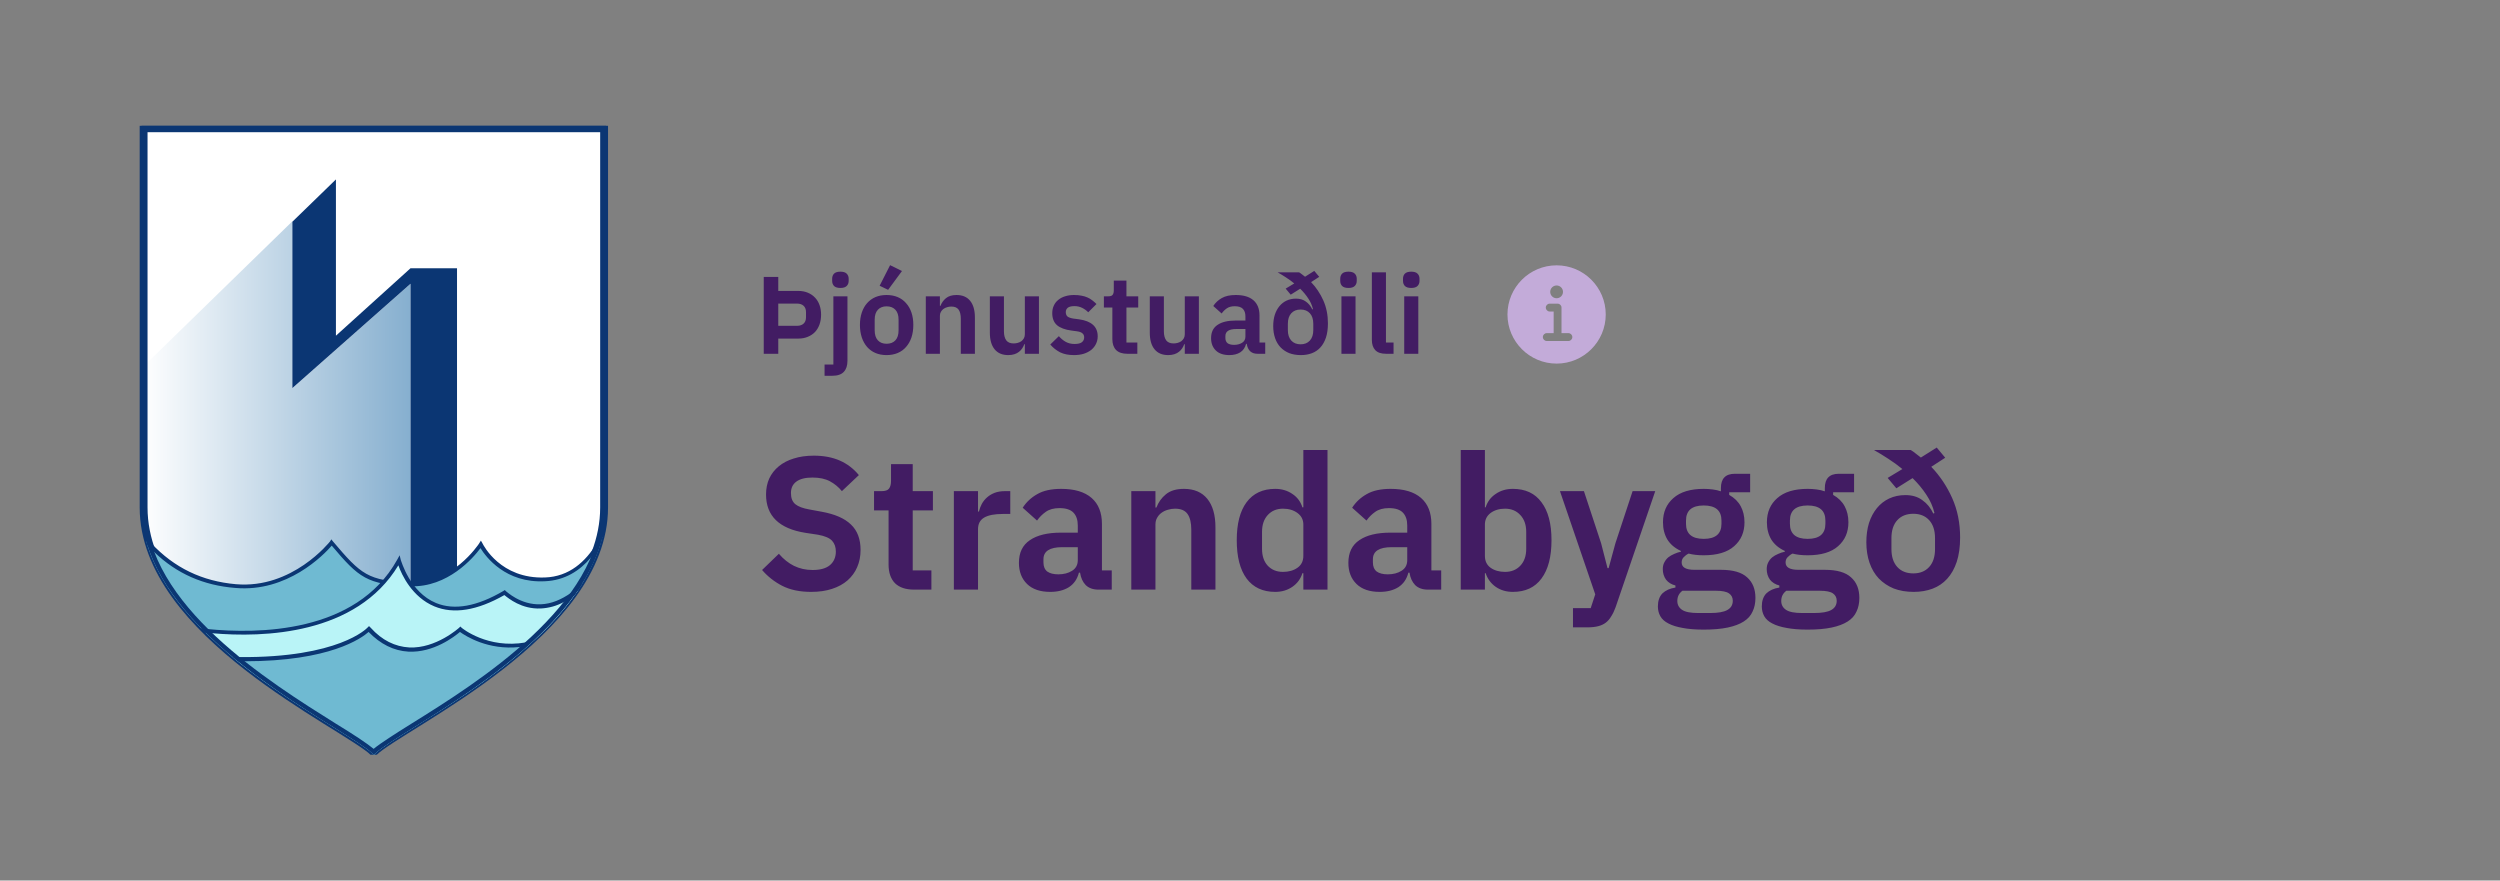 <svg width="318" height="112" viewBox="0 0 318 112" fill="none" xmlns="http://www.w3.org/2000/svg">
<rect x="0" y="0" width="318" height="112" fill="#808080" stroke="none"/>
<g clip-path="url(#clip0_2491:57920)">
<path d="M47.527 95.68C43.796 92.162 18.267 80.65 18.267 64.554C18.267 49.684 18.267 16.32 18.267 16.32H76.841C76.841 16.32 76.841 49.737 76.841 64.554C76.841 80.597 51.311 92.109 47.527 95.68Z" fill="white"/>
<path d="M52.217 36.093V76.013L23.117 76.28H22.477C20.825 74.095 19.492 71.749 18.746 69.298C18.693 69.085 18.64 68.925 18.586 68.712C18.533 68.552 18.48 68.338 18.426 68.125C18.16 67.006 18 65.78 18 64.501V46.859L18.533 46.327L37.187 28.152V49.364L52.217 36.093Z" fill="url(#paint0_linear_2491:57920)"/>
<path d="M47.527 95.68C43.796 92.162 18.267 80.65 18.267 64.554C18.267 49.684 18.267 16.32 18.267 16.32H76.841C76.841 16.32 76.841 49.737 76.841 64.554C76.841 80.597 51.311 92.109 47.527 95.68Z" stroke="#0B3673" stroke-miterlimit="10"/>
<path d="M52.218 34.121L42.73 42.702V22.822L37.188 28.205V49.364L52.218 36.093V76.013L58.133 74.201V34.121H52.218Z" fill="#0B3673"/>
<path d="M76.626 68.285C76.52 68.658 76.413 69.031 76.306 69.404C75.773 71.057 75.027 72.602 74.121 74.148C73.961 74.468 73.748 74.734 73.535 75.054C73.375 75.32 73.215 75.534 73.002 75.8C71.563 77.826 69.804 79.744 67.885 81.503C67.725 81.61 67.619 81.769 67.459 81.876C67.353 81.983 67.193 82.089 67.086 82.196C62.236 86.566 56.586 90.031 52.589 92.536C50.297 93.975 48.485 95.094 47.686 95.84L47.526 96L47.366 95.84C46.566 95.094 44.754 93.975 42.462 92.536C39.051 90.404 34.521 87.579 30.257 84.168C30.151 84.061 30.044 84.008 29.937 83.901C29.831 83.795 29.724 83.742 29.618 83.635C28.445 82.622 27.273 81.61 26.153 80.49C26.047 80.384 25.94 80.277 25.887 80.224C25.78 80.117 25.674 80.011 25.567 79.904C22.476 76.76 19.971 73.189 18.745 69.351C18.692 69.138 18.638 68.978 18.585 68.765C18.851 69.085 19.118 69.351 19.384 69.618C22.316 72.549 25.78 74.148 29.991 74.521C37.452 75.161 42.196 69.031 42.196 69.031C45.767 73.295 46.726 74.148 52.216 74.361C57.759 74.521 61.17 69.298 61.17 69.298C61.17 69.298 63.408 73.988 69.325 73.722C71.989 73.615 74.068 72.123 75.56 70.044C75.933 69.511 76.306 68.925 76.626 68.285Z" fill="#6FBAD2"/>
<path d="M75.881 69.138C74.495 71.43 72.416 73.348 69.325 73.455C63.676 73.668 61.49 69.351 61.384 69.138L61.171 68.765L60.904 69.191C60.851 69.245 57.546 74.308 52.217 74.095C46.78 73.881 45.927 73.082 42.356 68.871L42.143 68.605L41.983 68.871C41.93 68.925 37.187 74.947 29.991 74.308C25.728 73.935 22.157 72.229 19.225 69.085C18.959 68.818 18.692 68.498 18.426 68.179C18.479 68.392 18.532 68.552 18.586 68.765C18.639 68.978 18.692 69.191 18.746 69.351C19.012 69.671 19.332 69.937 19.598 70.204C22.476 72.975 25.887 74.468 29.938 74.787C36.547 75.374 41.184 70.577 42.197 69.404C45.661 73.508 46.674 74.361 52.217 74.574C56.96 74.734 60.211 70.95 61.117 69.724C61.81 70.844 64.315 74.201 69.325 73.935C71.83 73.828 73.749 72.602 75.135 70.95C75.561 70.47 75.934 69.884 76.307 69.298C76.414 68.925 76.52 68.552 76.627 68.179C76.734 67.805 76.787 67.486 76.84 67.113C76.574 67.859 76.254 68.498 75.881 69.138Z" fill="#0B3673"/>
<path d="M73.59 75.001C73.43 75.267 73.27 75.48 73.057 75.747C71.618 77.772 69.859 79.691 67.94 81.45C67.78 81.556 67.674 81.716 67.514 81.823C67.407 81.929 67.247 82.036 67.141 82.143C62.291 86.513 56.641 89.977 52.644 92.482C50.352 93.921 48.54 95.041 47.74 95.787L47.58 95.947L47.42 95.787C46.621 95.041 44.809 93.921 42.517 92.482C39.106 90.35 34.576 87.526 30.312 84.115C30.205 84.008 30.099 83.955 29.992 83.848C29.885 83.742 29.779 83.688 29.672 83.582C28.5 82.569 27.327 81.556 26.208 80.437C26.101 80.331 25.995 80.224 25.941 80.171C26.208 80.224 26.474 80.224 26.794 80.277C33.297 80.917 45.662 80.704 50.885 71.27C50.885 71.27 53.603 81.61 64.316 75.32C64.316 75.32 67.674 78.785 72.311 75.96C72.63 75.694 73.11 75.374 73.59 75.001Z" fill="#B9F4F7"/>
<path d="M72.684 75.374C71.405 76.28 70.126 76.813 68.793 76.866C66.182 76.973 64.423 75.214 64.37 75.214L64.21 75.054L64.05 75.161C60.692 77.133 57.814 77.666 55.469 76.706C52.111 75.32 51.045 71.323 50.992 71.27L50.832 70.63L50.512 71.216C45.289 80.597 32.711 80.65 26.368 80.011C26.049 79.957 25.782 79.957 25.516 79.904C25.622 80.011 25.729 80.117 25.835 80.224C25.942 80.33 26.049 80.437 26.102 80.49C26.368 80.544 26.635 80.544 26.955 80.544C33.51 81.13 45.342 80.757 50.672 71.909C51.099 73.135 52.431 75.96 55.256 77.133C57.708 78.145 60.692 77.666 64.156 75.694C64.689 76.12 66.342 77.506 68.793 77.399C69.806 77.346 70.819 77.079 71.778 76.546C72.204 76.333 72.631 76.067 73.057 75.747C73.217 75.48 73.43 75.267 73.59 75.001C73.803 74.681 73.963 74.414 74.177 74.095C73.644 74.574 73.164 75.001 72.684 75.374Z" fill="#0B3673"/>
<path d="M67.513 81.876C67.406 81.983 67.246 82.089 67.14 82.196C62.29 86.566 56.64 90.031 52.643 92.536C50.351 93.975 48.539 95.094 47.739 95.84L47.58 96L47.42 95.84C46.62 95.094 44.808 93.975 42.516 92.536C39.105 90.404 34.575 87.579 30.311 84.168C30.204 84.061 30.098 84.008 29.991 83.901C30.258 83.901 30.578 83.901 30.844 83.901C43.529 83.955 46.993 80.064 46.993 80.064C52.323 85.927 58.612 80.064 58.612 80.064C58.612 80.064 61.757 82.729 66.553 82.036C66.82 81.983 67.193 81.929 67.513 81.876Z" fill="#6FBAD2"/>
<path d="M66.873 81.716C62.023 82.569 58.772 79.904 58.719 79.851L58.559 79.691L58.399 79.851C58.399 79.851 55.468 82.516 52.056 82.356C50.244 82.249 48.592 81.45 47.153 79.851L46.94 79.638L46.727 79.851C46.673 79.904 43.102 83.688 30.471 83.582C30.204 83.582 29.885 83.582 29.618 83.582C29.725 83.688 29.831 83.742 29.938 83.848C30.044 83.955 30.151 84.008 30.258 84.115C30.524 84.115 30.844 84.115 31.11 84.115C41.983 84.115 45.981 81.183 46.887 80.384C48.379 81.929 50.084 82.782 51.95 82.889C55.148 83.049 57.813 80.97 58.506 80.384C59.252 80.917 62.077 82.729 66.074 82.302C66.394 82.249 66.713 82.249 67.033 82.143C67.14 82.036 67.3 81.929 67.406 81.823C67.566 81.716 67.673 81.556 67.833 81.45C67.566 81.556 67.246 81.61 66.873 81.716Z" fill="#0B3673"/>
<path d="M47.527 96L47.367 95.84C46.568 95.094 44.755 93.975 42.464 92.536C33.936 87.206 18 77.293 18 64.501V16H77.107V64.501C77.107 77.293 61.171 87.206 52.644 92.536C50.352 93.975 48.54 95.094 47.74 95.84L47.527 96ZM18.533 16.533V64.501C18.533 76.973 34.309 86.779 42.73 92.056C44.915 93.388 46.621 94.508 47.527 95.254C48.433 94.508 50.192 93.388 52.324 92.056C60.798 86.779 76.521 76.973 76.521 64.501V16.533H18.533Z" fill="#0B3673"/>
</g>
<path d="M97.148 45V35.228H98.996V37.006H101.544C101.992 37.006 102.393 37.081 102.748 37.23C103.112 37.379 103.42 37.589 103.672 37.86C103.924 38.121 104.115 38.439 104.246 38.812C104.377 39.176 104.442 39.582 104.442 40.03C104.442 40.478 104.377 40.889 104.246 41.262C104.115 41.635 103.924 41.957 103.672 42.228C103.42 42.489 103.112 42.695 102.748 42.844C102.393 42.993 101.992 43.068 101.544 43.068H98.996V45H97.148ZM98.996 41.444H101.376C101.731 41.444 102.011 41.351 102.216 41.164C102.421 40.977 102.524 40.707 102.524 40.352V39.708C102.524 39.353 102.421 39.083 102.216 38.896C102.011 38.709 101.731 38.616 101.376 38.616H98.996V41.444ZM106.005 37.692H107.797V45.882C107.797 46.498 107.643 46.969 107.335 47.296C107.027 47.632 106.537 47.8 105.865 47.8H104.885V46.372H106.005V37.692ZM106.901 36.628C106.527 36.628 106.257 36.544 106.089 36.376C105.93 36.208 105.851 35.993 105.851 35.732V35.452C105.851 35.191 105.93 34.976 106.089 34.808C106.257 34.64 106.527 34.556 106.901 34.556C107.265 34.556 107.531 34.64 107.699 34.808C107.867 34.976 107.951 35.191 107.951 35.452V35.732C107.951 35.993 107.867 36.208 107.699 36.376C107.531 36.544 107.265 36.628 106.901 36.628ZM112.772 45.168C112.249 45.168 111.778 45.079 111.358 44.902C110.947 44.725 110.593 44.468 110.294 44.132C110.005 43.796 109.781 43.395 109.622 42.928C109.463 42.452 109.384 41.92 109.384 41.332C109.384 40.744 109.463 40.217 109.622 39.75C109.781 39.283 110.005 38.887 110.294 38.56C110.593 38.224 110.947 37.967 111.358 37.79C111.778 37.613 112.249 37.524 112.772 37.524C113.295 37.524 113.766 37.613 114.186 37.79C114.606 37.967 114.961 38.224 115.25 38.56C115.549 38.887 115.777 39.283 115.936 39.75C116.095 40.217 116.174 40.744 116.174 41.332C116.174 41.92 116.095 42.452 115.936 42.928C115.777 43.395 115.549 43.796 115.25 44.132C114.961 44.468 114.606 44.725 114.186 44.902C113.766 45.079 113.295 45.168 112.772 45.168ZM112.772 43.726C113.248 43.726 113.621 43.581 113.892 43.292C114.163 43.003 114.298 42.578 114.298 42.018V40.66C114.298 40.109 114.163 39.689 113.892 39.4C113.621 39.111 113.248 38.966 112.772 38.966C112.305 38.966 111.937 39.111 111.666 39.4C111.395 39.689 111.26 40.109 111.26 40.66V42.018C111.26 42.578 111.395 43.003 111.666 43.292C111.937 43.581 112.305 43.726 112.772 43.726ZM112.968 36.866L111.89 36.348L113.22 33.73L114.732 34.472L112.968 36.866ZM117.763 45V37.692H119.555V38.91H119.625C119.774 38.518 120.007 38.191 120.325 37.93C120.651 37.659 121.099 37.524 121.669 37.524C122.425 37.524 123.003 37.771 123.405 38.266C123.806 38.761 124.007 39.465 124.007 40.38V45H122.215V40.562C122.215 40.039 122.121 39.647 121.935 39.386C121.748 39.125 121.44 38.994 121.011 38.994C120.824 38.994 120.642 39.022 120.465 39.078C120.297 39.125 120.143 39.199 120.003 39.302C119.872 39.395 119.765 39.517 119.681 39.666C119.597 39.806 119.555 39.974 119.555 40.17V45H117.763ZM130.361 43.782H130.291C130.226 43.969 130.137 44.146 130.025 44.314C129.922 44.473 129.787 44.617 129.619 44.748C129.46 44.879 129.264 44.981 129.031 45.056C128.807 45.131 128.546 45.168 128.247 45.168C127.491 45.168 126.912 44.921 126.511 44.426C126.11 43.931 125.909 43.227 125.909 42.312V37.692H127.701V42.13C127.701 42.634 127.799 43.021 127.995 43.292C128.191 43.553 128.504 43.684 128.933 43.684C129.11 43.684 129.283 43.661 129.451 43.614C129.628 43.567 129.782 43.497 129.913 43.404C130.044 43.301 130.151 43.18 130.235 43.04C130.319 42.891 130.361 42.718 130.361 42.522V37.692H132.153V45H130.361V43.782ZM136.618 45.168C135.918 45.168 135.33 45.051 134.854 44.818C134.378 44.575 133.958 44.244 133.594 43.824L134.686 42.76C134.956 43.068 135.25 43.311 135.568 43.488C135.894 43.665 136.268 43.754 136.688 43.754C137.117 43.754 137.425 43.679 137.612 43.53C137.808 43.381 137.906 43.175 137.906 42.914C137.906 42.699 137.836 42.531 137.696 42.41C137.565 42.279 137.336 42.191 137.01 42.144L136.282 42.046C135.488 41.943 134.882 41.719 134.462 41.374C134.051 41.019 133.846 40.506 133.846 39.834C133.846 39.479 133.911 39.162 134.042 38.882C134.172 38.593 134.359 38.35 134.602 38.154C134.844 37.949 135.134 37.795 135.47 37.692C135.815 37.58 136.198 37.524 136.618 37.524C136.972 37.524 137.285 37.552 137.556 37.608C137.836 37.655 138.088 37.729 138.312 37.832C138.536 37.925 138.741 38.047 138.928 38.196C139.114 38.336 139.296 38.495 139.474 38.672L138.424 39.722C138.209 39.498 137.952 39.311 137.654 39.162C137.355 39.013 137.028 38.938 136.674 38.938C136.282 38.938 135.997 39.008 135.82 39.148C135.652 39.288 135.568 39.47 135.568 39.694C135.568 39.937 135.638 40.123 135.778 40.254C135.927 40.375 136.174 40.464 136.52 40.52L137.262 40.618C138.839 40.842 139.628 41.561 139.628 42.774C139.628 43.129 139.553 43.455 139.404 43.754C139.264 44.043 139.063 44.295 138.802 44.51C138.54 44.715 138.223 44.879 137.85 45C137.486 45.112 137.075 45.168 136.618 45.168ZM143.382 45C142.766 45 142.295 44.841 141.968 44.524C141.651 44.197 141.492 43.735 141.492 43.138V39.12H140.414V37.692H140.974C141.245 37.692 141.427 37.631 141.52 37.51C141.623 37.379 141.674 37.188 141.674 36.936V35.69H143.284V37.692H144.782V39.12H143.284V43.572H144.67V45H143.382ZM150.705 43.782H150.635C150.569 43.969 150.481 44.146 150.369 44.314C150.266 44.473 150.131 44.617 149.963 44.748C149.804 44.879 149.608 44.981 149.375 45.056C149.151 45.131 148.889 45.168 148.591 45.168C147.835 45.168 147.256 44.921 146.855 44.426C146.453 43.931 146.253 43.227 146.253 42.312V37.692H148.045V42.13C148.045 42.634 148.143 43.021 148.339 43.292C148.535 43.553 148.847 43.684 149.277 43.684C149.454 43.684 149.627 43.661 149.795 43.614C149.972 43.567 150.126 43.497 150.257 43.404C150.387 43.301 150.495 43.18 150.579 43.04C150.663 42.891 150.705 42.718 150.705 42.522V37.692H152.497V45H150.705V43.782ZM159.943 45C159.551 45 159.239 44.888 159.005 44.664C158.781 44.431 158.641 44.123 158.585 43.74H158.501C158.38 44.216 158.133 44.575 157.759 44.818C157.386 45.051 156.924 45.168 156.373 45.168C155.627 45.168 155.053 44.972 154.651 44.58C154.25 44.188 154.049 43.665 154.049 43.012C154.049 42.256 154.32 41.696 154.861 41.332C155.403 40.959 156.173 40.772 157.171 40.772H158.417V40.24C158.417 39.829 158.31 39.512 158.095 39.288C157.881 39.064 157.535 38.952 157.059 38.952C156.639 38.952 156.299 39.045 156.037 39.232C155.785 39.409 155.571 39.624 155.393 39.876L154.329 38.924C154.6 38.504 154.959 38.168 155.407 37.916C155.855 37.655 156.448 37.524 157.185 37.524C158.175 37.524 158.926 37.748 159.439 38.196C159.953 38.644 160.209 39.288 160.209 40.128V43.572H160.937V45H159.943ZM156.975 43.866C157.377 43.866 157.717 43.777 157.997 43.6C158.277 43.423 158.417 43.161 158.417 42.816V41.85H157.269C156.336 41.85 155.869 42.149 155.869 42.746V42.984C155.869 43.283 155.963 43.507 156.149 43.656C156.345 43.796 156.621 43.866 156.975 43.866ZM167.806 35.214L166.77 35.886C167.414 36.558 167.932 37.333 168.324 38.21C168.716 39.087 168.912 40.063 168.912 41.136C168.912 41.827 168.828 42.429 168.66 42.942C168.492 43.446 168.254 43.866 167.946 44.202C167.647 44.529 167.288 44.771 166.868 44.93C166.448 45.089 165.981 45.168 165.468 45.168C164.917 45.168 164.422 45.084 163.984 44.916C163.554 44.739 163.186 44.491 162.878 44.174C162.579 43.857 162.35 43.469 162.192 43.012C162.033 42.555 161.954 42.046 161.954 41.486C161.954 40.963 162.019 40.487 162.15 40.058C162.29 39.629 162.486 39.26 162.738 38.952C162.99 38.644 163.293 38.406 163.648 38.238C164.012 38.07 164.413 37.986 164.852 37.986C165.356 37.986 165.776 38.112 166.112 38.364C166.457 38.607 166.728 38.938 166.924 39.358L167.008 39.316C166.896 38.84 166.695 38.387 166.406 37.958C166.126 37.529 165.785 37.118 165.384 36.726L164.18 37.482L163.536 36.712L164.628 36.054C164.301 35.783 163.956 35.531 163.592 35.298C163.237 35.065 162.878 34.845 162.514 34.64H165.244C165.374 34.715 165.5 34.803 165.622 34.906C165.743 34.999 165.869 35.097 166 35.2L167.176 34.458L167.806 35.214ZM165.44 43.796C165.934 43.796 166.326 43.637 166.616 43.32C166.905 43.003 167.05 42.559 167.05 41.99V41.178C167.05 40.609 166.905 40.165 166.616 39.848C166.326 39.531 165.934 39.372 165.44 39.372C164.936 39.372 164.539 39.531 164.25 39.848C163.96 40.165 163.816 40.609 163.816 41.178V41.99C163.816 42.559 163.96 43.003 164.25 43.32C164.539 43.637 164.936 43.796 165.44 43.796ZM171.528 36.628C171.154 36.628 170.884 36.544 170.716 36.376C170.557 36.208 170.478 35.993 170.478 35.732V35.452C170.478 35.191 170.557 34.976 170.716 34.808C170.884 34.64 171.154 34.556 171.528 34.556C171.892 34.556 172.158 34.64 172.326 34.808C172.494 34.976 172.578 35.191 172.578 35.452V35.732C172.578 35.993 172.494 36.208 172.326 36.376C172.158 36.544 171.892 36.628 171.528 36.628ZM170.632 37.692H172.424V45H170.632V37.692ZM176.293 45C175.677 45 175.224 44.846 174.935 44.538C174.646 44.23 174.501 43.796 174.501 43.236V34.64H176.293V43.572H177.259V45H176.293ZM179.512 36.628C179.139 36.628 178.868 36.544 178.7 36.376C178.541 36.208 178.462 35.993 178.462 35.732V35.452C178.462 35.191 178.541 34.976 178.7 34.808C178.868 34.64 179.139 34.556 179.512 34.556C179.876 34.556 180.142 34.64 180.31 34.808C180.478 34.976 180.562 35.191 180.562 35.452V35.732C180.562 35.993 180.478 36.208 180.31 36.376C180.142 36.544 179.876 36.628 179.512 36.628ZM178.616 37.692H180.408V45H178.616V37.692Z" fill="#421C63"/>
<path d="M198 33.75C194.554 33.75 191.75 36.554 191.75 40C191.75 43.446 194.554 46.25 198 46.25C201.446 46.25 204.25 43.446 204.25 40C204.25 36.554 201.446 33.75 198 33.75ZM198 36.312C198.449 36.312 198.812 36.676 198.812 37.125C198.812 37.574 198.449 37.938 198 37.938C197.551 37.938 197.188 37.574 197.188 37.125C197.188 36.676 197.551 36.312 198 36.312ZM199.5 43.375H196.75C196.474 43.375 196.25 43.151 196.25 42.875C196.25 42.599 196.474 42.375 196.75 42.375H197.625V39.625H197.125C196.849 39.625 196.625 39.401 196.625 39.125C196.625 38.849 196.849 38.625 197.125 38.625H198.125C198.401 38.625 198.625 38.849 198.625 39.125V42.375H199.5C199.776 42.375 200 42.599 200 42.875C200 43.151 199.776 43.375 199.5 43.375Z" fill="#C3ABD9"/>
<path d="M103.176 75.288C101.736 75.288 100.512 75.032 99.504 74.52C98.512 74.008 97.656 73.336 96.936 72.504L99.072 70.44C99.648 71.112 100.288 71.624 100.992 71.976C101.712 72.328 102.504 72.504 103.368 72.504C104.344 72.504 105.08 72.296 105.576 71.88C106.072 71.448 106.32 70.872 106.32 70.152C106.32 69.592 106.16 69.136 105.84 68.784C105.52 68.432 104.92 68.176 104.04 68.016L102.456 67.776C99.112 67.248 97.44 65.624 97.44 62.904C97.44 62.152 97.576 61.472 97.848 60.864C98.136 60.256 98.544 59.736 99.072 59.304C99.6 58.872 100.232 58.544 100.968 58.32C101.72 58.08 102.568 57.96 103.512 57.96C104.776 57.96 105.88 58.168 106.824 58.584C107.768 59 108.576 59.616 109.248 60.432L107.088 62.472C106.672 61.96 106.168 61.544 105.576 61.224C104.984 60.904 104.24 60.744 103.344 60.744C102.432 60.744 101.744 60.92 101.28 61.272C100.832 61.608 100.608 62.088 100.608 62.712C100.608 63.352 100.792 63.824 101.16 64.128C101.528 64.432 102.12 64.656 102.936 64.8L104.496 65.088C106.192 65.392 107.44 65.936 108.24 66.72C109.056 67.488 109.464 68.568 109.464 69.96C109.464 70.76 109.32 71.488 109.032 72.144C108.76 72.784 108.352 73.344 107.808 73.824C107.28 74.288 106.624 74.648 105.84 74.904C105.072 75.16 104.184 75.288 103.176 75.288ZM116.266 75C115.21 75 114.402 74.728 113.842 74.184C113.298 73.624 113.026 72.832 113.026 71.808V64.92H111.178V62.472H112.138C112.602 62.472 112.914 62.368 113.074 62.16C113.25 61.936 113.338 61.608 113.338 61.176V59.04H116.098V62.472H118.666V64.92H116.098V72.552H118.474V75H116.266ZM121.331 75V62.472H124.403V65.064H124.523C124.603 64.728 124.723 64.408 124.883 64.104C125.059 63.784 125.283 63.504 125.555 63.264C125.827 63.024 126.147 62.832 126.515 62.688C126.899 62.544 127.339 62.472 127.835 62.472H128.507V65.376H127.547C126.507 65.376 125.723 65.528 125.195 65.832C124.667 66.136 124.403 66.632 124.403 67.32V75H121.331ZM139.711 75C139.039 75 138.503 74.808 138.103 74.424C137.719 74.024 137.479 73.496 137.383 72.84H137.239C137.031 73.656 136.607 74.272 135.967 74.688C135.327 75.088 134.535 75.288 133.591 75.288C132.311 75.288 131.327 74.952 130.639 74.28C129.951 73.608 129.607 72.712 129.607 71.592C129.607 70.296 130.071 69.336 130.999 68.712C131.927 68.072 133.247 67.752 134.959 67.752H137.095V66.84C137.095 66.136 136.911 65.592 136.543 65.208C136.175 64.824 135.583 64.632 134.767 64.632C134.047 64.632 133.463 64.792 133.015 65.112C132.583 65.416 132.215 65.784 131.911 66.216L130.087 64.584C130.551 63.864 131.167 63.288 131.935 62.856C132.703 62.408 133.719 62.184 134.983 62.184C136.679 62.184 137.967 62.568 138.847 63.336C139.727 64.104 140.167 65.208 140.167 66.648V72.552H141.415V75H139.711ZM134.623 73.056C135.311 73.056 135.895 72.904 136.375 72.6C136.855 72.296 137.095 71.848 137.095 71.256V69.6H135.127C133.527 69.6 132.727 70.112 132.727 71.136V71.544C132.727 72.056 132.887 72.44 133.207 72.696C133.543 72.936 134.015 73.056 134.623 73.056ZM143.901 75V62.472H146.973V64.56H147.093C147.349 63.888 147.749 63.328 148.293 62.88C148.853 62.416 149.621 62.184 150.597 62.184C151.893 62.184 152.885 62.608 153.573 63.456C154.261 64.304 154.605 65.512 154.605 67.08V75H151.533V67.392C151.533 66.496 151.373 65.824 151.053 65.376C150.733 64.928 150.205 64.704 149.469 64.704C149.149 64.704 148.837 64.752 148.533 64.848C148.245 64.928 147.981 65.056 147.741 65.232C147.517 65.392 147.333 65.6 147.189 65.856C147.045 66.096 146.973 66.384 146.973 66.72V75H143.901ZM165.786 72.912H165.666C165.442 73.632 165.018 74.208 164.394 74.64C163.77 75.072 163.042 75.288 162.21 75.288C160.626 75.288 159.41 74.72 158.562 73.584C157.73 72.448 157.314 70.824 157.314 68.712C157.314 66.616 157.73 65.008 158.562 63.888C159.41 62.752 160.626 62.184 162.21 62.184C163.042 62.184 163.77 62.4 164.394 62.832C165.018 63.248 165.442 63.816 165.666 64.536H165.786V57.24H168.858V75H165.786V72.912ZM163.194 72.744C163.93 72.744 164.546 72.568 165.042 72.216C165.538 71.864 165.786 71.36 165.786 70.704V66.72C165.786 66.112 165.538 65.624 165.042 65.256C164.546 64.888 163.93 64.704 163.194 64.704C162.394 64.704 161.746 64.976 161.25 65.52C160.77 66.048 160.53 66.76 160.53 67.656V69.816C160.53 70.712 160.77 71.424 161.25 71.952C161.746 72.48 162.394 72.744 163.194 72.744ZM181.617 75C180.945 75 180.409 74.808 180.009 74.424C179.625 74.024 179.385 73.496 179.289 72.84H179.145C178.937 73.656 178.513 74.272 177.873 74.688C177.233 75.088 176.441 75.288 175.497 75.288C174.217 75.288 173.233 74.952 172.545 74.28C171.857 73.608 171.513 72.712 171.513 71.592C171.513 70.296 171.977 69.336 172.905 68.712C173.833 68.072 175.153 67.752 176.865 67.752H179.001V66.84C179.001 66.136 178.817 65.592 178.449 65.208C178.081 64.824 177.489 64.632 176.673 64.632C175.953 64.632 175.369 64.792 174.921 65.112C174.489 65.416 174.121 65.784 173.817 66.216L171.993 64.584C172.457 63.864 173.073 63.288 173.841 62.856C174.609 62.408 175.625 62.184 176.889 62.184C178.585 62.184 179.873 62.568 180.753 63.336C181.633 64.104 182.073 65.208 182.073 66.648V72.552H183.321V75H181.617ZM176.529 73.056C177.217 73.056 177.801 72.904 178.281 72.6C178.761 72.296 179.001 71.848 179.001 71.256V69.6H177.033C175.433 69.6 174.633 70.112 174.633 71.136V71.544C174.633 72.056 174.793 72.44 175.113 72.696C175.449 72.936 175.921 73.056 176.529 73.056ZM185.807 57.24H188.879V64.536H188.975C189.199 63.816 189.623 63.248 190.247 62.832C190.871 62.4 191.599 62.184 192.431 62.184C194.031 62.184 195.247 62.752 196.079 63.888C196.927 65.008 197.351 66.616 197.351 68.712C197.351 70.824 196.927 72.448 196.079 73.584C195.247 74.72 194.031 75.288 192.431 75.288C191.599 75.288 190.871 75.072 190.247 74.64C189.639 74.208 189.215 73.632 188.975 72.912H188.879V75H185.807V57.24ZM191.447 72.744C192.247 72.744 192.895 72.48 193.391 71.952C193.887 71.424 194.135 70.712 194.135 69.816V67.656C194.135 66.76 193.887 66.048 193.391 65.52C192.895 64.976 192.247 64.704 191.447 64.704C190.711 64.704 190.095 64.888 189.599 65.256C189.119 65.624 188.879 66.112 188.879 66.72V70.704C188.879 71.36 189.119 71.864 189.599 72.216C190.095 72.568 190.711 72.744 191.447 72.744ZM207.667 62.472H210.547L205.507 77.232C205.347 77.68 205.163 78.064 204.955 78.384C204.763 78.72 204.531 78.992 204.259 79.2C203.987 79.408 203.659 79.56 203.275 79.656C202.891 79.752 202.443 79.8 201.931 79.8H200.083V77.352H202.339L202.915 75.6L198.427 62.472H201.475L203.659 69.096L204.475 72.264H204.619L205.483 69.096L207.667 62.472ZM223.291 76.056C223.291 76.712 223.171 77.288 222.931 77.784C222.707 78.296 222.331 78.72 221.803 79.056C221.275 79.392 220.595 79.648 219.763 79.824C218.931 80 217.915 80.088 216.715 80.088C215.659 80.088 214.763 80.016 214.027 79.872C213.291 79.744 212.683 79.552 212.203 79.296C211.739 79.056 211.403 78.752 211.195 78.384C210.987 78.016 210.883 77.6 210.883 77.136C210.883 76.432 211.075 75.88 211.459 75.48C211.859 75.096 212.411 74.848 213.115 74.736V74.472C212.603 74.344 212.203 74.096 211.915 73.728C211.643 73.344 211.507 72.896 211.507 72.384C211.507 72.064 211.571 71.784 211.699 71.544C211.827 71.288 211.995 71.072 212.203 70.896C212.427 70.72 212.675 70.576 212.947 70.464C213.219 70.336 213.507 70.24 213.811 70.176V70.08C213.043 69.728 212.467 69.24 212.083 68.616C211.715 67.992 211.531 67.264 211.531 66.432C211.531 65.152 211.971 64.128 212.851 63.36C213.731 62.576 215.019 62.184 216.715 62.184C217.099 62.184 217.475 62.208 217.843 62.256C218.227 62.304 218.579 62.384 218.899 62.496V62.088C218.899 60.872 219.491 60.264 220.675 60.264H222.619V62.616H219.955V62.952C220.611 63.32 221.099 63.8 221.419 64.392C221.739 64.984 221.899 65.664 221.899 66.432C221.899 67.696 221.459 68.712 220.579 69.48C219.715 70.248 218.427 70.632 216.715 70.632C215.979 70.632 215.339 70.56 214.795 70.416C214.555 70.528 214.347 70.68 214.171 70.872C213.995 71.048 213.907 71.272 213.907 71.544C213.907 72.168 214.451 72.48 215.539 72.48H218.899C220.435 72.48 221.547 72.8 222.235 73.44C222.939 74.064 223.291 74.936 223.291 76.056ZM220.411 76.416C220.411 76.016 220.251 75.704 219.931 75.48C219.611 75.256 219.059 75.144 218.275 75.144H214.003C213.571 75.464 213.355 75.896 213.355 76.44C213.355 76.92 213.555 77.296 213.955 77.568C214.355 77.84 215.035 77.976 215.995 77.976H217.531C218.539 77.976 219.267 77.848 219.715 77.592C220.179 77.336 220.411 76.944 220.411 76.416ZM216.715 68.544C218.219 68.544 218.971 67.904 218.971 66.624V66.216C218.971 64.936 218.219 64.296 216.715 64.296C215.211 64.296 214.459 64.936 214.459 66.216V66.624C214.459 67.904 215.211 68.544 216.715 68.544ZM236.51 76.056C236.51 76.712 236.39 77.288 236.15 77.784C235.926 78.296 235.55 78.72 235.022 79.056C234.494 79.392 233.814 79.648 232.982 79.824C232.15 80 231.134 80.088 229.934 80.088C228.878 80.088 227.982 80.016 227.246 79.872C226.51 79.744 225.902 79.552 225.422 79.296C224.958 79.056 224.622 78.752 224.414 78.384C224.206 78.016 224.102 77.6 224.102 77.136C224.102 76.432 224.294 75.88 224.678 75.48C225.078 75.096 225.63 74.848 226.334 74.736V74.472C225.822 74.344 225.422 74.096 225.134 73.728C224.862 73.344 224.726 72.896 224.726 72.384C224.726 72.064 224.79 71.784 224.918 71.544C225.046 71.288 225.214 71.072 225.422 70.896C225.646 70.72 225.894 70.576 226.166 70.464C226.438 70.336 226.726 70.24 227.03 70.176V70.08C226.262 69.728 225.686 69.24 225.302 68.616C224.934 67.992 224.75 67.264 224.75 66.432C224.75 65.152 225.19 64.128 226.07 63.36C226.95 62.576 228.238 62.184 229.934 62.184C230.318 62.184 230.694 62.208 231.062 62.256C231.446 62.304 231.798 62.384 232.118 62.496V62.088C232.118 60.872 232.71 60.264 233.894 60.264H235.838V62.616H233.174V62.952C233.83 63.32 234.318 63.8 234.638 64.392C234.958 64.984 235.118 65.664 235.118 66.432C235.118 67.696 234.678 68.712 233.798 69.48C232.934 70.248 231.646 70.632 229.934 70.632C229.198 70.632 228.558 70.56 228.014 70.416C227.774 70.528 227.566 70.68 227.39 70.872C227.214 71.048 227.126 71.272 227.126 71.544C227.126 72.168 227.67 72.48 228.758 72.48H232.118C233.654 72.48 234.766 72.8 235.454 73.44C236.158 74.064 236.51 74.936 236.51 76.056ZM233.63 76.416C233.63 76.016 233.47 75.704 233.15 75.48C232.83 75.256 232.278 75.144 231.494 75.144H227.222C226.79 75.464 226.574 75.896 226.574 76.44C226.574 76.92 226.774 77.296 227.174 77.568C227.574 77.84 228.254 77.976 229.214 77.976H230.75C231.758 77.976 232.486 77.848 232.934 77.592C233.398 77.336 233.63 76.944 233.63 76.416ZM229.934 68.544C231.438 68.544 232.19 67.904 232.19 66.624V66.216C232.19 64.936 231.438 64.296 229.934 64.296C228.43 64.296 227.678 64.936 227.678 66.216V66.624C227.678 67.904 228.43 68.544 229.934 68.544ZM247.431 58.224L245.655 59.376C246.759 60.528 247.647 61.856 248.319 63.36C248.991 64.864 249.327 66.536 249.327 68.376C249.327 69.56 249.183 70.592 248.895 71.472C248.607 72.336 248.199 73.056 247.671 73.632C247.159 74.192 246.543 74.608 245.823 74.88C245.103 75.152 244.303 75.288 243.423 75.288C242.479 75.288 241.631 75.144 240.879 74.856C240.143 74.552 239.511 74.128 238.983 73.584C238.471 73.04 238.079 72.376 237.807 71.592C237.535 70.808 237.399 69.936 237.399 68.976C237.399 68.08 237.511 67.264 237.735 66.528C237.975 65.792 238.311 65.16 238.743 64.632C239.175 64.104 239.695 63.696 240.303 63.408C240.927 63.12 241.615 62.976 242.367 62.976C243.231 62.976 243.951 63.192 244.527 63.624C245.119 64.04 245.583 64.608 245.919 65.328L246.063 65.256C245.871 64.44 245.527 63.664 245.031 62.928C244.551 62.192 243.967 61.488 243.279 60.816L241.215 62.112L240.111 60.792L241.983 59.664C241.423 59.2 240.831 58.768 240.207 58.368C239.599 57.968 238.983 57.592 238.359 57.24H243.039C243.263 57.368 243.479 57.52 243.687 57.696C243.895 57.856 244.111 58.024 244.335 58.2L246.351 56.928L247.431 58.224ZM243.375 72.936C244.223 72.936 244.895 72.664 245.391 72.12C245.887 71.576 246.135 70.816 246.135 69.84V68.448C246.135 67.472 245.887 66.712 245.391 66.168C244.895 65.624 244.223 65.352 243.375 65.352C242.511 65.352 241.831 65.624 241.335 66.168C240.839 66.712 240.591 67.472 240.591 68.448V69.84C240.591 70.816 240.839 71.576 241.335 72.12C241.831 72.664 242.511 72.936 243.375 72.936Z" fill="#421C63"/>
<defs>
<linearGradient id="paint0_linear_2491:57920" x1="18.001" y1="52.248" x2="52.229" y2="52.248" gradientUnits="userSpaceOnUse">
<stop stop-color="white"/>
<stop offset="1" stop-color="#86AFCF"/>
</linearGradient>
<clipPath id="clip0_2491:57920">
<rect width="80" height="80" fill="white" transform="translate(8 16)"/>
</clipPath>
</defs>
</svg>
